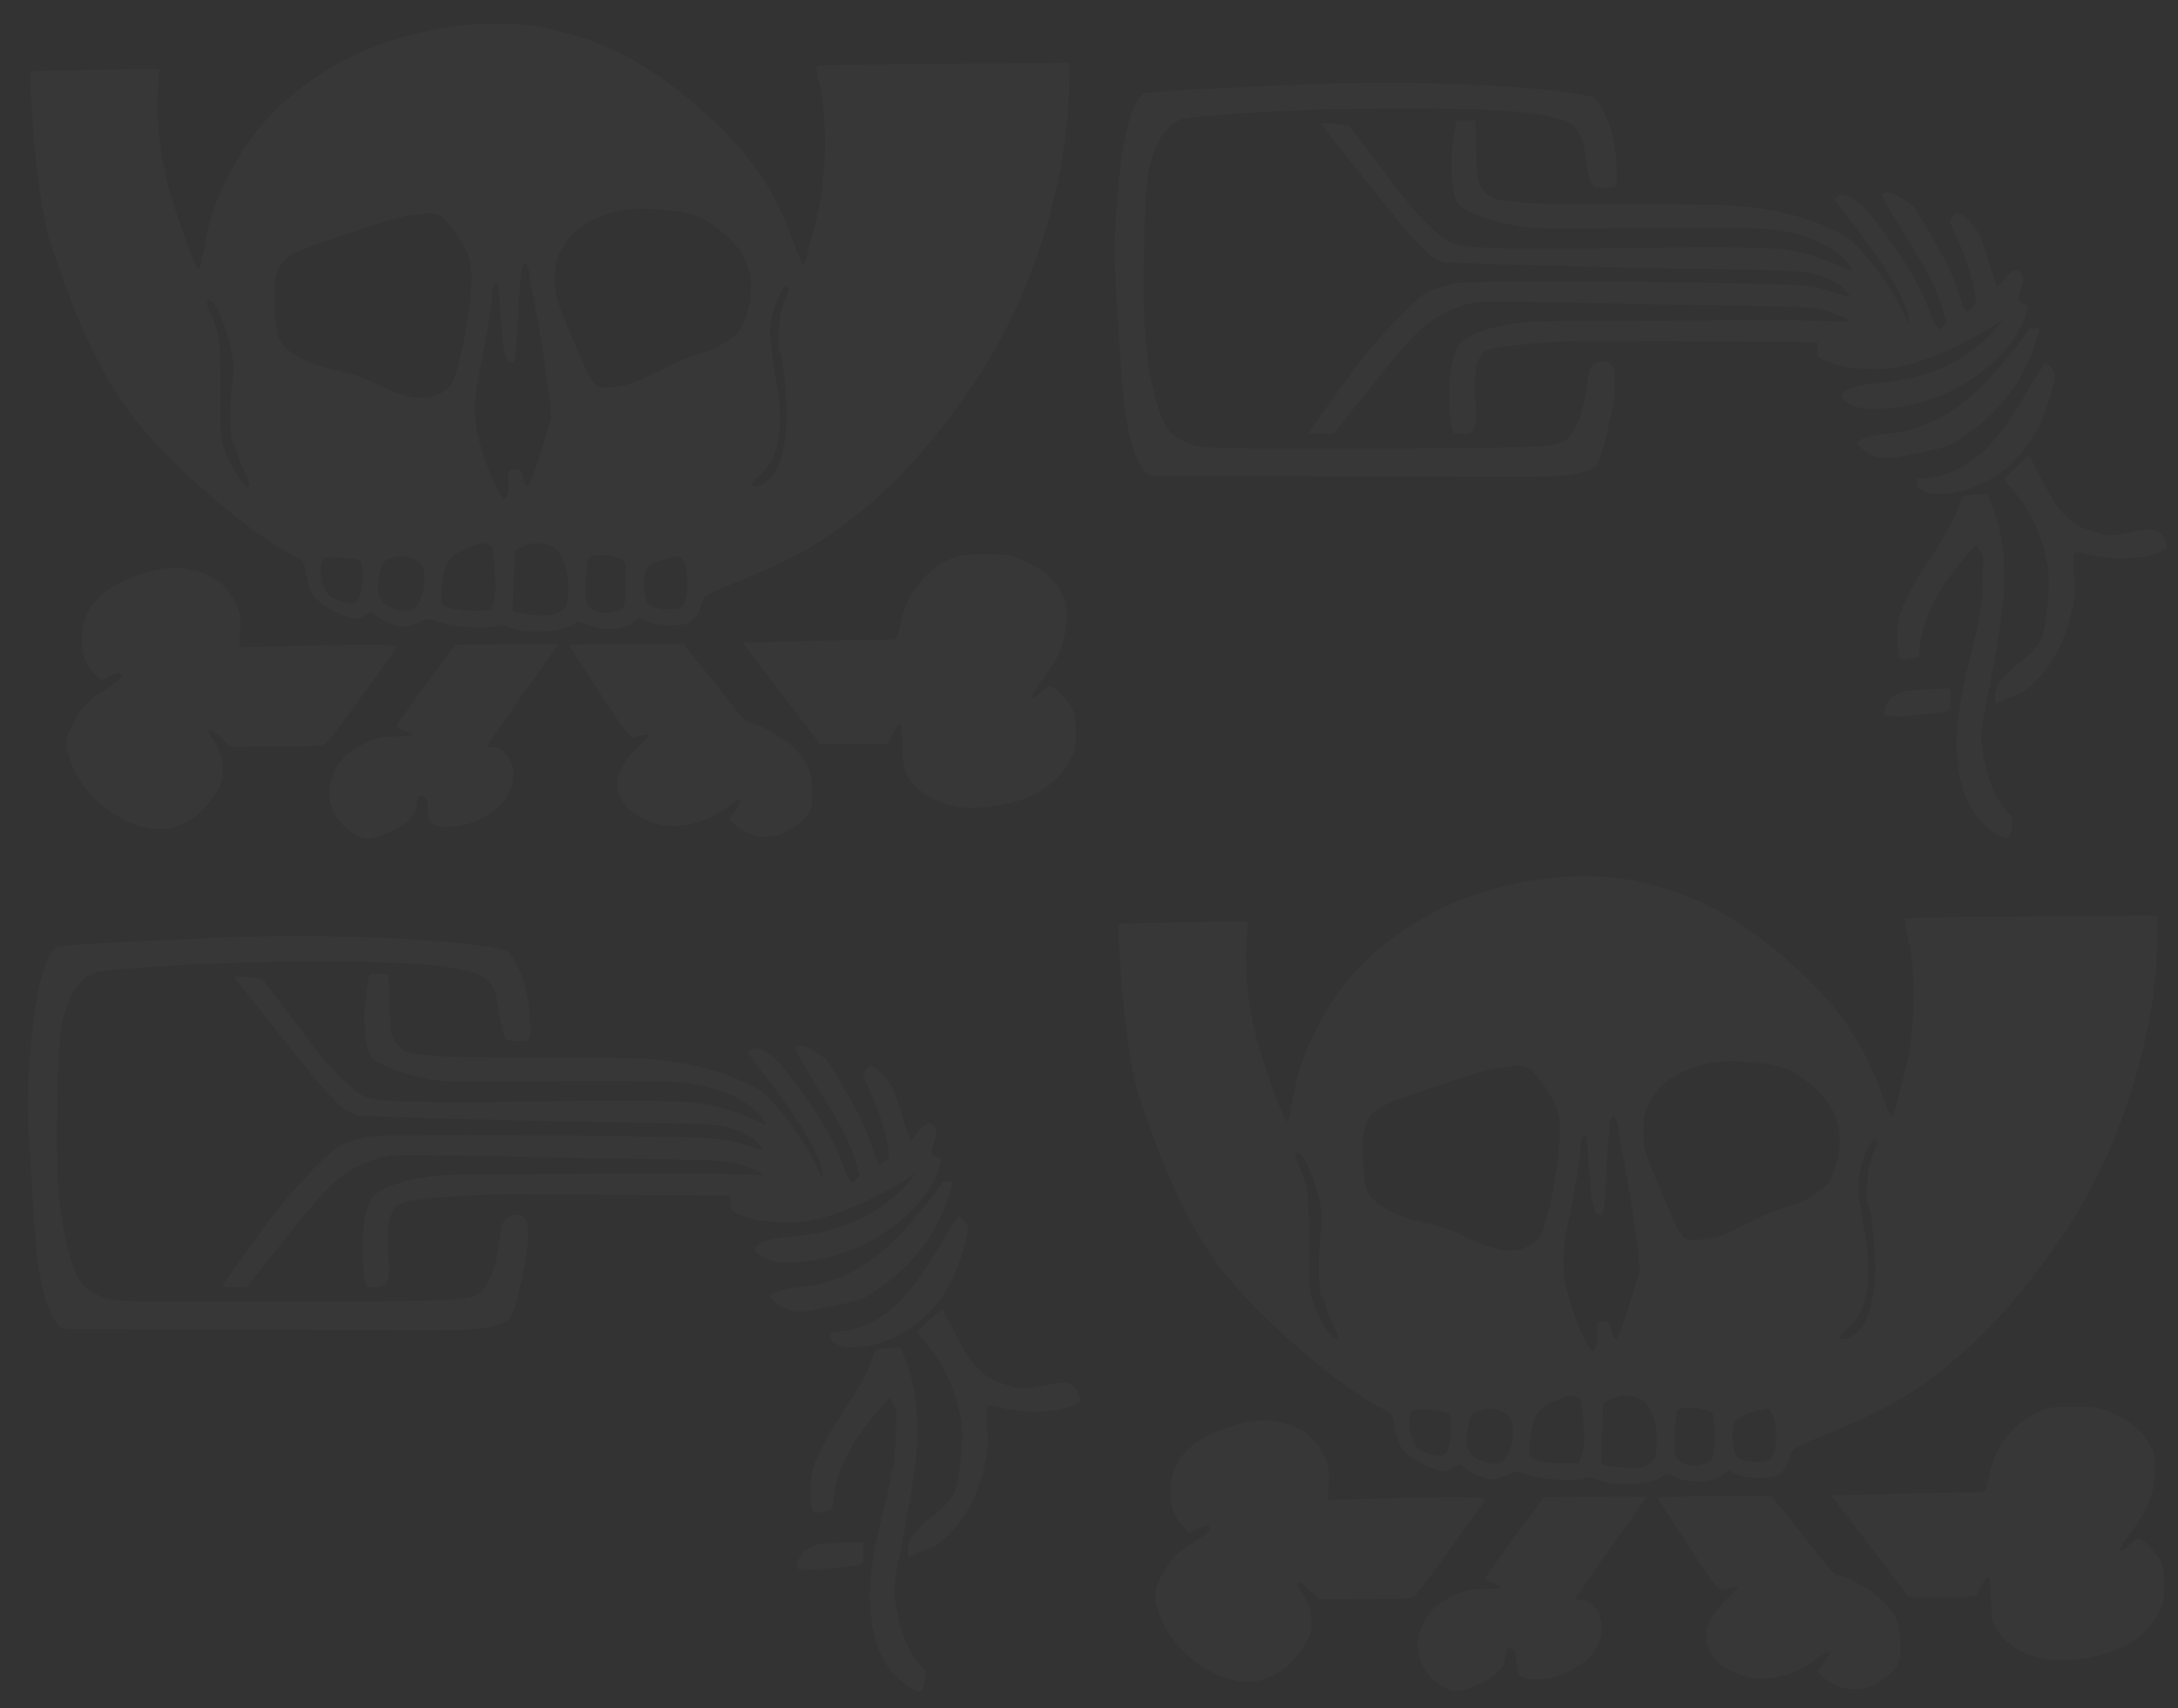 <?xml version="1.0" encoding="UTF-8" standalone="no"?>
<!-- Created with Inkscape (http://www.inkscape.org/) -->

<svg
   xmlns:dc="http://purl.org/dc/elements/1.1/"
   xmlns:cc="http://creativecommons.org/ns#"
   xmlns:rdf="http://www.w3.org/1999/02/22-rdf-syntax-ns#"
   xmlns:svg="http://www.w3.org/2000/svg"
   xmlns="http://www.w3.org/2000/svg"
   xmlns:sodipodi="http://sodipodi.sourceforge.net/DTD/sodipodi-0.dtd"
   xmlns:inkscape="http://www.inkscape.org/namespaces/inkscape"
   width="131.795mm"
   height="103.39mm"
   viewBox="0 0 466.989 366.343"
   id="svg2"
   version="1.1"
   inkscape:version="0.91 r13725"
   sodipodi:docname="logowall.svg">
  <rect x="0" y="0" width="466.989" height="366.343" fill="#333333" stroke="none"/>
  <defs
     id="defs4" />
  <sodipodi:namedview
     id="base"
     pagecolor="#272726"
     bordercolor="#666666"
     borderopacity="1.0"
     inkscape:pageopacity="0"
     inkscape:pageshadow="2"
     inkscape:zoom="1.4142136"
     inkscape:cx="94.775226"
     inkscape:cy="165.37162"
     inkscape:document-units="px"
     inkscape:current-layer="layer1"
     showgrid="false"
     fit-margin-top="0"
     fit-margin-left="0"
     fit-margin-right="0"
     fit-margin-bottom="0"
     inkscape:window-width="1916"
     inkscape:window-height="1048"
     inkscape:window-x="1920"
     inkscape:window-y="14"
     inkscape:window-maximized="0" />
  <g
     inkscape:label="Layer 1"
     inkscape:groupmode="layer"
     id="layer1"
     transform="translate(-0.336,0.136)">
    <path
       style="fill:#ffffff;fill-opacity:0.02"
       d="m 427.994,178.444 c -4.938,-3.331 -7.534,-8.717 -8.016,-16.632 -0.359,-5.899 0.23,-10.344 2.768,-20.863 2.266,-9.394 2.569,-11.274 2.713,-16.84 l 0.126,-4.839 -0.701,-1.288 c -0.386,-0.709 -0.768,-1.281 -0.851,-1.272 -0.255,0.028 -3.344,3.693 -5.221,6.194 -4.093,5.453 -6.416,10.832 -6.839,15.836 l -0.164,1.936 -1.321,0.274 c -2.661,0.552 -2.724,0.534 -3.099,-0.885 -0.501,-1.897 -0.265,-6.634 0.436,-8.717 0.95,-2.825 3.081,-6.782 6.128,-11.376 3.382,-5.1 5.587,-9.127 6.399,-11.688 0.665,-2.096 0.744,-2.145 3.897,-2.368 l 2.188,-0.155 0.782,1.992 c 1.863,4.745 2.549,8.082 2.772,13.489 0.255,6.177 -0.397,11.69 -2.971,25.14 -2.231,11.657 -2.204,11.391 -1.54,15.016 1.145,6.261 2.72,9.888 5.675,13.07 0.712,0.767 0.734,0.862 0.556,2.4 -0.102,0.881 -0.282,1.858 -0.4,2.17 -0.339,0.895 -1.39,0.706 -3.318,-0.594 z m -22.65,-25.049 -1.105,-0.098 0.136,-1.013 c 0.208,-1.554 1.207,-2.845 2.803,-3.626 1.238,-0.606 1.814,-0.702 5.382,-0.9 2.198,-0.122 4.422,-0.226 4.943,-0.231 l 0.947,-0.01 0,2.396 c 0,2.831 0.725,2.439 -5.828,3.155 -4.608,0.504 -5.057,0.524 -7.279,0.326 z m 22.809,-3.235 c -0.209,-0.833 0.059,-2.488 0.559,-3.456 0.599,-1.158 2.292,-2.89 4.393,-4.494 2.165,-1.653 4.044,-3.581 4.672,-4.794 1.351,-2.612 2.266,-11.251 1.667,-15.741 -0.815,-6.116 -3.981,-12.926 -8.108,-17.442 -0.695,-0.76 -1.263,-1.494 -1.263,-1.631 0,-0.137 1.213,-1.372 2.695,-2.744 1.9,-1.759 2.73,-2.383 2.815,-2.116 0.334,1.052 4.551,8.918 5.498,10.257 2.049,2.897 4.769,4.962 7.441,5.648 0.623,0.16 1.561,0.456 2.085,0.657 1.379,0.53 3.273,0.452 6.452,-0.266 4.756,-1.074 6.27,-0.769 7.36,1.483 0.904,1.867 0.723,2.197 -1.644,2.991 -4.151,1.393 -9.621,1.453 -15.103,0.166 -1.689,-0.396 -2.306,-0.453 -2.527,-0.233 -0.331,0.331 -0.349,2.509 -0.05,6.078 0.168,2.003 0.11,2.875 -0.348,5.262 -1.392,7.258 -4.111,12.57 -8.573,16.744 -1.76,1.646 -2.4,2.081 -3.556,2.414 -0.775,0.223 -2.061,0.733 -2.858,1.133 l -1.448,0.727 -0.162,-0.645 z m -14.31,-44.583 c -0.38,-0.114 -1.091,-0.455 -1.579,-0.757 -0.729,-0.45 -0.888,-0.7 -0.888,-1.392 l 0,-0.844 1.706,-0.167 c 4.26,-0.417 7.701,-1.824 11.089,-4.535 3.615,-2.892 6.746,-7.061 11.84,-15.765 1.64,-2.801 2.674,-4.32 2.946,-4.325 0.511,-0.011 1.671,1.318 1.881,2.154 0.338,1.347 -1.603,7.834 -3.456,11.549 -3.579,7.175 -9.587,12.058 -17.036,13.846 -2.072,0.497 -5.253,0.613 -6.503,0.237 z m -125.894,-3.536 -40.932,-0.128 -0.823,-0.587 c -1.035,-0.738 -2.615,-3.949 -3.318,-6.74 -1.213,-4.819 -1.916,-10.094 -2.306,-17.308 -0.146,-2.71 -0.503,-8.565 -0.792,-13.012 -0.574,-8.828 -0.533,-14.353 0.169,-22.613 1.059,-12.465 2.983,-19.942 5.57,-21.636 0.711,-0.466 8.17,-0.92 32.379,-1.97 22.772,-0.988 47.375,-0.176 61.205,2.02 3.119,0.495 3.692,0.934 5.19,3.97 1.514,3.069 2.381,6.557 2.607,10.482 0.246,4.27 0.145,5.281 -0.543,5.465 -0.88,0.236 -3.697,0.174 -4.195,-0.092 -0.72,-0.385 -1.236,-2.021 -1.655,-5.244 -0.89,-6.838 -2.098,-8.446 -7.267,-9.667 -5.773,-1.364 -14.553,-1.873 -32.023,-1.858 -16.979,0.015 -30.092,0.538 -43.25,1.723 -3.252,0.293 -4.181,0.468 -5.19,0.98 -2.614,1.325 -4.567,4.42 -5.764,9.134 -0.917,3.613 -1.102,5.984 -1.374,17.581 -0.391,16.672 0.244,24.746 2.624,33.381 1.438,5.218 2.633,6.99 5.737,8.504 3.452,1.684 2.1,1.624 36.352,1.613 29.687,-0.009 39.49,-0.195 43.343,-0.822 3.585,-0.584 5.64,-4.302 6.82,-12.341 0.55,-3.75 0.616,-3.977 1.347,-4.63 1.483,-1.325 3.426,-1.165 4.253,0.349 0.743,1.361 0.588,5.761 -0.364,10.307 -1.227,5.861 -2.351,9.828 -3.006,10.606 -1.277,1.518 -5.043,2.425 -10.704,2.578 -1.737,0.047 -21.578,0.027 -44.09,-0.043 z m 115.215,-4.147 c -1.646,-0.407 -2.636,-0.941 -3.826,-2.063 l -0.97,-0.915 0.591,-0.479 c 0.916,-0.741 2.893,-1.238 6.479,-1.627 1.807,-0.196 3.796,-0.522 4.422,-0.725 6.872,-2.232 11.158,-4.978 16.713,-10.712 2.718,-2.806 8.314,-9.746 8.728,-10.826 0.084,-0.219 0.539,-0.345 1.247,-0.345 1.303,0 1.301,-0.15 0.053,3.655 -2.819,8.593 -8.637,15.705 -16.948,20.719 -1.869,1.128 -2.223,1.236 -7.932,2.426 -6.424,1.339 -6.647,1.362 -8.556,0.89 z m -122.074,-5.325 c 0.243,-0.634 9.514,-13.504 11.577,-16.07 4.246,-5.284 10.45,-11.789 12.796,-13.418 1.746,-1.212 4.833,-2.209 7.849,-2.534 3.592,-0.387 33.124,-0.373 55.995,0.027 19.403,0.339 18.871,0.295 24.407,2.048 1.714,0.543 3.165,0.939 3.224,0.881 0.059,-0.059 -0.203,-0.513 -0.582,-1.01 -0.891,-1.169 -2.872,-2.469 -4.943,-3.245 -3.459,-1.296 -4.631,-1.376 -24.38,-1.668 -17.808,-0.263 -25.818,-0.452 -47.122,-1.112 l -9.98,-0.309 -1.482,-0.739 c -2.61,-1.301 -4.695,-3.596 -14.986,-16.488 -5.465,-6.846 -9.936,-12.509 -9.936,-12.584 0,-0.254 5.684,0.209 6.044,0.493 0.198,0.156 2.852,3.618 5.899,7.694 6.562,8.779 8.522,11.156 11.54,13.998 2.989,2.814 4.038,3.507 5.905,3.9 3.598,0.757 13.38,0.934 35.251,0.638 25.355,-0.344 33.854,-0.161 37.815,0.813 3.163,0.778 7.047,2.127 9.474,3.29 1.024,0.491 1.907,0.848 1.961,0.794 0.236,-0.236 -0.754,-1.645 -1.922,-2.738 -3.666,-3.429 -9.125,-5.565 -15.956,-6.243 -2.737,-0.272 -18.441,-0.397 -28.677,-0.229 -3.196,0.052 -9.563,0.093 -14.149,0.09 -7.49,-0.005 -8.654,-0.063 -11.451,-0.566 -3.704,-0.667 -7.845,-1.996 -10.282,-3.3 -1.461,-0.782 -1.861,-1.139 -2.324,-2.074 -1.329,-2.688 -1.469,-10.006 -0.302,-15.846 l 0.265,-1.326 2.003,0 c 1.102,0 2.021,0.028 2.044,0.063 0.022,0.035 0.112,2.849 0.2,6.253 0.175,6.776 0.259,7.197 1.787,8.938 1.114,1.269 1.816,1.589 4.177,1.906 5.003,0.672 8.835,0.783 27.059,0.778 11.247,-0.003 20.537,0.105 22.361,0.259 8.553,0.723 15.398,2.432 21.357,5.331 2.889,1.406 3.211,1.64 5.272,3.828 3.877,4.117 7.631,9.62 9.778,14.332 l 0.979,2.148 -0.091,-1.54 c -0.204,-3.434 -5.261,-11.804 -13.175,-21.811 -1.475,-1.864 -2.681,-3.478 -2.681,-3.586 0,-0.363 1.118,-0.983 1.773,-0.983 1.154,0 4.13,2.009 5.483,3.701 6.902,8.634 11.213,15.666 13.223,21.565 0.45,1.32 1.086,2.682 1.413,3.027 l 0.596,0.626 0.764,-0.764 0.764,-0.764 -0.654,-2.262 c -1.46,-5.052 -3.052,-8.176 -9.19,-18.031 -4.683,-7.519 -4.713,-7.603 -2.667,-7.603 0.886,0 1.425,0.232 2.938,1.261 1.019,0.693 2.033,1.404 2.254,1.579 0.646,0.513 5.707,9.094 7.462,12.653 0.887,1.799 2.021,4.591 2.519,6.206 1.321,4.28 1.325,4.285 2.763,3.022 0.92,-0.808 0.936,-0.852 0.789,-2.224 -0.343,-3.201 -2.182,-8.946 -4.364,-13.628 -0.608,-1.306 -1.106,-2.526 -1.106,-2.712 0,-0.186 0.329,-0.707 0.732,-1.157 0.704,-0.788 0.758,-0.805 1.453,-0.446 1.175,0.607 3.189,2.809 4.048,4.425 0.44,0.828 1.451,3.695 2.247,6.37 0.796,2.675 1.538,4.864 1.649,4.864 0.111,0 0.578,-0.472 1.037,-1.049 2.12,-2.662 2.889,-3.033 3.95,-1.904 0.686,0.73 0.698,1.685 0.044,3.584 -0.675,1.963 -0.649,2.506 0.138,2.865 0.354,0.161 0.809,0.293 1.011,0.293 0.496,0 0.462,0.657 -0.125,2.362 -1.735,5.044 -5.477,9.494 -11.383,13.537 -5.61,3.841 -12.889,6.242 -19.792,6.528 -3.424,0.142 -5.416,-0.255 -7.117,-1.42 -1.307,-0.895 -1.354,-1.68 -0.149,-2.492 1.316,-0.887 3.056,-1.301 6.689,-1.593 11.28,-0.906 19.817,-5.005 26.013,-12.491 0.973,-1.175 0.994,-1.233 0.293,-0.773 -7.695,5.049 -16.079,8.735 -22.431,9.862 -1.906,0.338 -3.321,0.409 -6.19,0.31 -3.942,-0.136 -6.295,-0.61 -9.018,-1.814 -1.506,-0.666 -1.698,-1.011 -1.588,-2.852 l 0.064,-1.069 -20.719,-0.127 c -11.395,-0.07 -23.386,-0.127 -26.646,-0.127 -7.539,0.001 -14.871,0.486 -21.108,1.396 -2.944,0.43 -3.459,0.813 -4.444,3.306 -0.663,1.679 -0.793,4.933 -0.385,9.62 0.254,2.919 -0.055,4.637 -0.949,5.263 -0.325,0.228 -1.132,0.368 -2.118,0.368 -1.892,0 -1.892,0.001 -2.312,-3.424 -0.615,-5.017 -0.236,-10.47 0.984,-14.134 0.489,-1.47 0.698,-1.754 1.95,-2.65 2.638,-1.889 7.046,-3.152 13.208,-3.782 1.51,-0.155 7.815,-0.266 14.655,-0.259 6.602,0.007 18.428,-0.062 26.28,-0.153 9.141,-0.106 16.812,-0.063 21.328,0.119 3.879,0.156 7.101,0.235 7.161,0.175 0.251,-0.251 -2.703,-1.671 -4.469,-2.147 -3.479,-0.938 -5.073,-1.038 -20.357,-1.273 -8.338,-0.128 -21.868,-0.366 -30.067,-0.529 -22.649,-0.45 -24.715,-0.443 -26.656,0.09 -3.429,0.942 -6.429,2.385 -8.97,4.316 -2.567,1.951 -5.527,5.275 -12.569,14.115 l -7.598,9.538 -2.64,0 c -2.228,0 -2.618,-0.058 -2.496,-0.374 z"
       id="path2161-3-2"
       inkscape:connector-curvature="0" />
    <path
       d="m 77.181,179.168 c -4.308,-2.093 -6.765,-6.292 -6.12,-10.459 0.712,-4.602 3.147,-7.543 8.01,-9.676 2.319,-1.017 3.459,-1.244 6.26,-1.244 1.884,-1.8e-4 3.425,-0.156 3.425,-0.346 0,-0.19 -0.744,-0.591 -1.654,-0.892 -0.91,-0.301 -1.641,-0.777 -1.626,-1.059 0.015,-0.282 2.838,-4.304 6.273,-8.939 l 6.245,-8.426 10.973,-0.116 c 6.035,-0.064 10.973,-0.029 10.973,0.077 0,0.106 -1.541,2.332 -3.425,4.947 -6.36,8.827 -11.457,16.187 -11.61,16.767 -0.094,0.356 0.115,0.483 0.548,0.331 1.371,-0.481 3.5,1.011 4.351,3.048 1.479,3.542 0.061,7.882 -3.406,10.429 -3.071,2.255 -5.807,3.305 -9.195,3.527 -4.035,0.265 -5.138,-0.538 -5.138,-3.739 0,-1.318 -0.258,-2.303 -0.688,-2.63 -0.994,-0.754 -1.674,-0.174 -1.674,1.426 0,2.343 -2.007,4.419 -5.936,6.141 -3.308,1.45 -4.9,1.652 -6.585,0.833 z m 83.629,-0.59 c -1.039,-0.439 -2.401,-1.305 -3.025,-1.925 l -1.135,-1.127 1.253,-1.654 c 1.186,-1.565 1.593,-2.688 0.974,-2.688 -0.154,0 -1.157,0.687 -2.23,1.527 -4.468,3.497 -10.639,5.109 -15.054,3.932 -3.831,-1.022 -6.702,-2.884 -7.882,-5.115 -2.02,-3.816 -0.954,-7.287 3.58,-11.657 2.64,-2.545 2.684,-2.624 1.313,-2.398 -0.78,0.129 -1.843,0.345 -2.362,0.481 -0.813,0.213 -1.834,-1.114 -7.323,-9.519 -3.508,-5.371 -6.449,-9.937 -6.536,-10.146 -0.088,-0.212 5.265,-0.38 12.126,-0.38 l 12.283,0 4.434,5.51 c 2.438,3.03 5.444,6.822 6.679,8.426 1.235,1.604 2.501,2.917 2.812,2.917 1.463,0 6.759,2.791 9.037,4.762 3.473,3.004 4.707,5.659 4.718,10.146 0.009,3.775 -0.439,4.897 -2.66,6.664 -3.812,3.032 -7.397,3.763 -11,2.242 z M 29.093,176.619 c -6.557,-2.466 -12.09,-8.166 -13.875,-14.293 -0.89,-3.055 -0.804,-4.092 0.577,-6.948 1.708,-3.532 3.516,-5.451 7.31,-7.758 3.076,-1.87 3.882,-2.838 2.848,-3.422 -0.24,-0.136 -1.229,0.181 -2.198,0.704 l -1.762,0.951 -1.531,-1.668 c -1.844,-2.009 -2.577,-4.065 -2.577,-7.228 0,-6.659 4.247,-11.307 12.744,-13.951 4.906,-1.526 7.343,-1.731 10.843,-0.911 4.694,1.1 7.333,3.099 9.361,7.09 1.008,1.984 1.143,2.781 1,5.901 l -0.165,3.607 6.142,-0.171 c 20.398,-0.567 27.697,-0.552 27.55,0.056 -0.164,0.679 -13.324,18.787 -14.793,20.355 -0.932,0.995 -1.081,1.009 -10.857,1.046 l -9.912,0.037 -2.077,-2.01 c -2.457,-2.378 -3.628,-2.096 -1.759,0.423 1.502,2.025 2.157,4.129 2.16,6.947 0.002,1.741 -0.341,2.709 -1.683,4.753 -2.175,3.312 -3.672,4.741 -6.583,6.28 -3.082,1.629 -6.795,1.702 -10.762,0.21 z m 176.469,-3.741 c -4.532,-0.717 -8.708,-3.315 -10.643,-6.623 -0.863,-1.476 -1.044,-2.523 -1.087,-6.307 -0.029,-2.496 -0.241,-4.617 -0.473,-4.714 -0.402,-0.169 -1.758,1.934 -2.273,3.526 -0.219,0.678 -1.001,0.756 -7.557,0.756 l -7.312,0 -8.321,-10.911 -8.321,-10.911 11.484,-0.265 c 6.316,-0.146 13.765,-0.291 16.554,-0.324 4.858,-0.057 5.079,-0.1 5.275,-1.032 1.075,-5.103 1.521,-6.492 2.795,-8.698 1.898,-3.287 5.091,-6.18 8.356,-7.571 2.265,-0.965 3.239,-1.108 7.561,-1.115 4.591,-0.007 5.195,0.093 8.09,1.348 4.03,1.746 6.685,3.965 8.254,6.897 1.141,2.132 1.233,2.68 1.028,6.119 -0.277,4.649 -1.449,7.593 -4.903,12.312 -1.401,1.914 -2.547,3.645 -2.547,3.847 0,0.698 0.775,0.359 2.126,-0.93 0.747,-0.713 1.612,-1.296 1.923,-1.296 0.826,0 3.967,3.317 4.737,5.003 0.39,0.853 0.663,2.942 0.663,5.069 0,3.162 -0.18,3.947 -1.43,6.235 -1.637,2.997 -4.549,5.644 -7.859,7.147 -4.708,2.138 -11.514,3.167 -16.123,2.438 z m -95.724,-38.398 c -1.355,-0.632 -2.085,-0.738 -2.966,-0.432 -2.586,0.899 -10.93,0.17 -13.581,-1.187 -0.697,-0.357 -1.456,-0.227 -3.389,0.583 -1.751,0.733 -2.887,0.956 -3.826,0.75 -1.829,-0.402 -3.967,-1.4 -5.193,-2.424 -1.02,-0.852 -1.026,-0.852 -2.432,0.099 -1.28,0.865 -1.577,0.903 -3.23,0.414 -2.692,-0.796 -5.618,-2.456 -7.158,-4.061 -1.056,-1.1 -1.492,-2.159 -1.945,-4.728 -0.523,-2.967 -0.725,-3.378 -1.946,-3.955 C 54.469,114.949 35.838,98.801 28.148,88.314 22.443,80.534 17.536,70.532 13.156,57.752 c -0.815,-2.377 -1.694,-4.905 -1.955,-5.618 -1.418,-3.881 -3.308,-16.591 -3.919,-26.359 -0.357,-5.704 -0.55,-10.463 -0.429,-10.577 0.121,-0.113 6.39,-0.281 13.931,-0.373 l 13.711,-0.168 -0.321,4.911 c -0.353,5.415 0.215,11.448 1.726,18.306 1,4.542 5.738,18.204 6.753,19.474 0.501,0.627 0.721,-0.019 1.416,-4.162 1.04,-6.197 2.549,-10.567 5.731,-16.597 5.22,-9.893 12.485,-17.161 23.127,-23.138 13.164,-7.393 31.592,-10.385 45.358,-7.364 12.627,2.771 22.528,8.235 34.047,18.789 8.996,8.242 14.336,16.137 18.008,26.623 0.994,2.839 2.012,5.103 2.262,5.03 0.25,-0.073 0.7,-1.286 0.999,-2.695 0.3,-1.409 0.89,-3.712 1.312,-5.118 2.478,-8.255 3.076,-22.19 1.288,-30.014 -0.563,-2.465 -0.911,-4.586 -0.772,-4.713 0.139,-0.127 12.373,-0.324 27.188,-0.439 l 26.937,-0.209 0,4.057 c -0.003,20.091 -7.486,44.805 -18.87,62.315 -8.906,13.699 -18.198,24.161 -28.328,31.895 -7.462,5.697 -12.097,8.181 -25.654,13.746 -5.061,2.078 -5.551,2.382 -5.851,3.63 -0.601,2.501 -1.727,4.125 -3.185,4.589 -2.303,0.734 -6.303,0.543 -8.321,-0.399 l -1.818,-0.848 -1.285,1.01 c -2.167,1.703 -7.191,1.869 -10.492,0.347 -1.386,-0.639 -1.582,-0.64 -2.362,-0.006 -2.198,1.788 -10.399,2.274 -13.552,0.804 z m 10.884,-3.647 c 1.151,-0.905 1.329,-1.392 1.495,-4.07 0.257,-4.161 -1.247,-8.431 -3.391,-9.627 -1.85,-1.032 -4.289,-1.06 -6.445,-0.074 l -1.654,0.756 -0.236,6.573 -0.236,6.573 1.654,0.404 c 0.91,0.222 2.971,0.424 4.58,0.449 2.443,0.037 3.143,-0.125 4.234,-0.984 z m 11.851,0.139 c 1.054,-0.336 1.511,-0.809 1.724,-1.782 0.407,-1.861 0.348,-8.242 -0.081,-8.86 -0.936,-1.346 -6.577,-1.978 -7.599,-0.851 -0.295,0.325 -0.579,2.59 -0.646,5.143 -0.102,3.927 0.003,4.686 0.754,5.445 1.267,1.281 3.559,1.635 5.848,0.906 z m -43.486,-0.624 c 2.167,-1.388 3.09,-7.929 1.366,-9.676 -1.379,-1.397 -4.147,-1.933 -6.11,-1.182 -2.004,0.766 -2.146,0.978 -2.689,4.03 -0.667,3.75 0.037,5.604 2.523,6.636 2.406,0.999 3.578,1.045 4.91,0.192 z m 17.097,-1.461 c 0.513,-1.484 0.564,-2.981 0.236,-6.906 -0.412,-4.926 -0.441,-5.019 -1.706,-5.423 -1.018,-0.325 -1.797,-0.192 -3.735,0.638 -3.946,1.69 -4.927,2.787 -5.593,6.253 -0.318,1.657 -0.506,3.782 -0.416,4.722 0.155,1.624 0.271,1.737 2.289,2.235 1.169,0.289 3.508,0.491 5.197,0.45 l 3.071,-0.074 z m 40.105,1.317 c 2.071,-1.202 1.909,-9.806 -0.207,-11.002 -0.227,-0.128 -1.788,0.188 -3.468,0.703 -3.55,1.088 -4.254,1.972 -4.193,5.258 0.056,3.031 0.515,4.231 1.856,4.852 1.302,0.603 5.094,0.722 6.012,0.189 z m -68.829,-2.556 c 0.769,-2.114 0.832,-6.826 0.099,-7.496 -0.311,-0.284 -2.15,-0.61 -4.086,-0.724 -3.261,-0.191 -3.562,-0.137 -4.077,0.744 -0.563,0.963 -0.366,3.316 0.492,5.859 0.452,1.342 1.655,2.253 3.733,2.831 2.547,0.708 3.216,0.496 3.839,-1.214 z m 31.815,-22.254 c 0.135,-0.772 0.198,-2.182 0.14,-3.133 -0.101,-1.65 -0.042,-1.728 1.297,-1.728 1.276,0 1.439,0.168 1.805,1.862 0.759,3.508 1.504,2.111 4.91,-9.208 l 1.17,-3.889 -0.775,-6.482 c -0.426,-3.565 -1.384,-9.788 -2.129,-13.828 -0.745,-4.04 -1.529,-8.498 -1.742,-9.907 -0.421,-2.777 -1.278,-3.599 -1.742,-1.671 -0.16,0.664 -0.505,5.187 -0.769,10.051 -0.518,9.574 -0.662,10.458 -1.649,10.112 -1.194,-0.419 -1.725,-2.908 -2.083,-9.769 -0.195,-3.74 -0.511,-6.943 -0.702,-7.117 -0.658,-0.602 -1.226,0.963 -1.233,3.398 -0.004,1.344 -0.745,6.011 -1.648,10.371 -2.107,10.179 -2.402,13.222 -1.672,17.238 1.056,5.811 4.83,15.104 6.132,15.104 0.244,0 0.555,-0.632 0.69,-1.404 z M 53.793,103.517 c 0,-0.35 -0.526,-1.587 -1.169,-2.748 -0.643,-1.161 -1.308,-2.904 -1.478,-3.875 -0.17,-0.97 -0.469,-1.764 -0.665,-1.764 -0.741,0 -0.999,-7.334 -0.438,-12.453 0.543,-4.956 0.515,-5.48 -0.496,-9.468 -1.02,-4.025 -2.895,-8.192 -3.981,-8.85 -1.138,-0.689 -1.176,0.51 -0.089,2.759 1.81,3.742 2.188,6.769 2.155,17.235 -0.029,9.274 0.025,9.89 1.115,12.636 1.966,4.952 5.046,8.937 5.046,6.527 z m 110.635,-0.137 c 3.821,-2.749 5.259,-9.974 4.221,-21.205 -0.318,-3.441 -0.806,-6.507 -1.083,-6.813 -0.894,-0.985 -0.191,-8.318 1.061,-11.082 0.839,-1.851 0.971,-2.554 0.553,-2.937 -0.766,-0.7 -2.832,3.515 -3.454,7.044 -0.517,2.938 -0.386,4.574 1.07,13.346 1.684,10.147 0.622,16.306 -3.434,19.919 -1.247,1.111 -2.136,2.139 -1.976,2.285 0.556,0.508 1.903,0.261 3.042,-0.559 z M 94.393,84.435 c 0.891,-0.416 2.034,-1.272 2.54,-1.904 1.936,-2.416 4.916,-18.803 4.467,-24.563 -0.238,-3.054 -1.534,-5.833 -4.453,-9.548 -2.295,-2.922 -2.764,-3.092 -7.125,-2.585 -3.832,0.445 -4.461,0.622 -15.949,4.476 -12.181,4.087 -13.179,4.706 -14.419,8.953 -0.708,2.423 -0.191,11.79 0.741,13.439 1.676,2.964 6.178,5.295 13.092,6.778 2.451,0.526 5.438,1.552 7.323,2.517 6.374,3.261 10.462,3.984 13.781,2.436 z m 41.848,-2.503 c 1.039,-0.395 3.91,-1.745 6.379,-3.002 2.469,-1.256 5.977,-2.695 7.796,-3.196 3.694,-1.018 7.36,-3.261 8.751,-5.354 0.506,-0.761 1.27,-2.821 1.697,-4.577 1.527,-6.279 -0.129,-11.434 -5.027,-15.647 -4.298,-3.697 -6.678,-4.7 -12.391,-5.224 -6.957,-0.638 -10.992,-0.19 -15.056,1.669 -4.029,1.843 -5.883,3.491 -7.72,6.861 -1.219,2.237 -1.395,3.026 -1.391,6.234 0.005,3.463 0.175,4.078 2.973,10.749 5.538,13.203 5.23,12.788 9.263,12.445 1.559,-0.133 3.685,-0.564 4.725,-0.959 z"
       style="fill:#ffffff;fill-opacity:0.02"
       id="path1456-6-7"
       inkscape:connector-curvature="0"
       sodipodi:nodetypes="sssssscscssscssssssssssscssssssscscscssssssssssssscsssssscsssscsscssssssssscccsssssssssssssssssscsssssssssssssssscssssssssscssscsccsssssscsssccsssscccsssssssscssssssssssssssscssssssssssssssssssscssssssscssssssssssssssssssssssssssssssssssssssssssssssssss" />
    <path
       d="m 310.566,362.016 c -4.308,-2.093 -6.765,-6.292 -6.12,-10.459 0.712,-4.602 3.147,-7.543 8.01,-9.676 2.319,-1.017 3.459,-1.244 6.26,-1.244 1.884,-1.8e-4 3.425,-0.156 3.425,-0.346 0,-0.19 -0.744,-0.591 -1.654,-0.892 -0.91,-0.301 -1.641,-0.777 -1.626,-1.059 0.015,-0.282 2.838,-4.304 6.273,-8.939 l 6.245,-8.426 10.973,-0.116 c 6.035,-0.064 10.973,-0.029 10.973,0.077 0,0.106 -1.541,2.332 -3.425,4.947 -6.36,8.827 -11.457,16.187 -11.61,16.767 -0.094,0.356 0.115,0.483 0.548,0.331 1.371,-0.481 3.5,1.011 4.351,3.048 1.479,3.542 0.061,7.882 -3.406,10.429 -3.071,2.255 -5.807,3.305 -9.195,3.527 -4.035,0.265 -5.138,-0.538 -5.138,-3.739 0,-1.318 -0.258,-2.303 -0.688,-2.63 -0.994,-0.754 -1.674,-0.174 -1.674,1.426 0,2.343 -2.007,4.419 -5.936,6.141 -3.308,1.45 -4.9,1.652 -6.585,0.833 z m 83.629,-0.59 c -1.039,-0.439 -2.401,-1.305 -3.025,-1.925 l -1.135,-1.127 1.253,-1.654 c 1.186,-1.565 1.593,-2.688 0.974,-2.688 -0.154,0 -1.157,0.687 -2.23,1.527 -4.468,3.497 -10.639,5.109 -15.054,3.932 -3.831,-1.022 -6.702,-2.884 -7.882,-5.115 -2.02,-3.816 -0.954,-7.287 3.58,-11.657 2.64,-2.545 2.684,-2.624 1.313,-2.398 -0.78,0.129 -1.843,0.345 -2.362,0.481 -0.813,0.213 -1.834,-1.114 -7.323,-9.519 -3.508,-5.371 -6.449,-9.937 -6.536,-10.146 -0.088,-0.212 5.265,-0.38 12.126,-0.38 l 12.283,0 4.434,5.51 c 2.438,3.03 5.444,6.822 6.679,8.426 1.235,1.604 2.501,2.917 2.812,2.917 1.463,0 6.759,2.791 9.037,4.762 3.473,3.004 4.707,5.659 4.718,10.146 0.009,3.775 -0.439,4.897 -2.66,6.664 -3.812,3.032 -7.397,3.763 -11,2.242 z m -131.717,-1.959 c -6.557,-2.466 -12.09,-8.166 -13.875,-14.293 -0.89,-3.055 -0.804,-4.092 0.577,-6.948 1.708,-3.532 3.516,-5.451 7.31,-7.758 3.076,-1.87 3.882,-2.838 2.848,-3.422 -0.24,-0.136 -1.229,0.181 -2.198,0.704 l -1.762,0.951 -1.531,-1.668 c -1.844,-2.009 -2.577,-4.065 -2.577,-7.228 0,-6.659 4.247,-11.307 12.744,-13.951 4.906,-1.526 7.343,-1.731 10.843,-0.911 4.694,1.1 7.333,3.099 9.361,7.09 1.008,1.984 1.143,2.781 1,5.901 l -0.165,3.607 6.142,-0.171 c 20.398,-0.567 27.697,-0.552 27.55,0.056 -0.164,0.679 -13.324,18.787 -14.793,20.355 -0.932,0.995 -1.081,1.009 -10.857,1.046 l -9.912,0.037 -2.077,-2.01 c -2.457,-2.378 -3.628,-2.096 -1.759,0.423 1.502,2.025 2.157,4.129 2.16,6.947 0.002,1.741 -0.341,2.709 -1.683,4.753 -2.175,3.312 -3.672,4.741 -6.583,6.28 -3.082,1.629 -6.795,1.702 -10.762,0.21 z m 176.469,-3.741 c -4.532,-0.717 -8.708,-3.315 -10.643,-6.623 -0.863,-1.476 -1.044,-2.523 -1.087,-6.307 -0.029,-2.496 -0.241,-4.617 -0.473,-4.714 -0.402,-0.169 -1.758,1.934 -2.273,3.526 -0.219,0.678 -1.001,0.756 -7.557,0.756 l -7.312,0 -8.321,-10.911 -8.321,-10.911 11.484,-0.265 c 6.316,-0.146 13.765,-0.291 16.554,-0.324 4.858,-0.057 5.079,-0.1 5.275,-1.032 1.075,-5.103 1.521,-6.492 2.795,-8.698 1.898,-3.287 5.091,-6.18 8.356,-7.571 2.265,-0.965 3.239,-1.108 7.561,-1.115 4.591,-0.007 5.195,0.093 8.09,1.348 4.03,1.746 6.685,3.965 8.254,6.897 1.141,2.132 1.233,2.68 1.028,6.119 -0.277,4.649 -1.449,7.593 -4.903,12.312 -1.401,1.914 -2.547,3.645 -2.547,3.847 0,0.698 0.775,0.359 2.126,-0.93 0.747,-0.713 1.612,-1.296 1.923,-1.296 0.826,0 3.967,3.317 4.737,5.003 0.39,0.853 0.663,2.942 0.663,5.069 0,3.162 -0.18,3.947 -1.43,6.235 -1.637,2.997 -4.549,5.644 -7.859,7.147 -4.708,2.138 -11.514,3.167 -16.123,2.438 z m -95.724,-38.398 c -1.355,-0.632 -2.085,-0.738 -2.966,-0.432 -2.586,0.899 -10.93,0.17 -13.581,-1.187 -0.697,-0.357 -1.456,-0.227 -3.389,0.583 -1.751,0.733 -2.887,0.956 -3.826,0.75 -1.829,-0.402 -3.967,-1.4 -5.193,-2.424 -1.02,-0.852 -1.026,-0.852 -2.432,0.099 -1.28,0.865 -1.577,0.903 -3.23,0.414 -2.692,-0.796 -5.618,-2.456 -7.158,-4.061 -1.056,-1.1 -1.492,-2.159 -1.945,-4.728 -0.523,-2.967 -0.725,-3.378 -1.946,-3.955 -9.704,-4.589 -28.335,-20.737 -36.025,-31.225 -5.705,-7.78 -10.612,-17.782 -14.991,-30.562 -0.815,-2.377 -1.694,-4.905 -1.955,-5.618 -1.418,-3.881 -3.308,-16.591 -3.919,-26.359 -0.357,-5.704 -0.55,-10.463 -0.429,-10.577 0.121,-0.113 6.39,-0.281 13.931,-0.373 l 13.711,-0.168 -0.321,4.911 c -0.353,5.415 0.215,11.448 1.726,18.306 1,4.542 5.738,18.204 6.753,19.474 0.501,0.627 0.721,-0.019 1.416,-4.162 1.04,-6.197 2.549,-10.567 5.731,-16.597 5.22,-9.893 12.485,-17.161 23.127,-23.138 13.164,-7.393 31.592,-10.385 45.358,-7.364 12.627,2.771 22.528,8.235 34.047,18.789 8.996,8.242 14.336,16.137 18.008,26.623 0.994,2.839 2.012,5.103 2.262,5.03 0.25,-0.073 0.7,-1.286 0.999,-2.695 0.3,-1.409 0.89,-3.712 1.312,-5.118 2.478,-8.255 3.076,-22.19 1.288,-30.014 -0.563,-2.465 -0.911,-4.586 -0.772,-4.713 0.139,-0.127 12.373,-0.324 27.188,-0.439 l 26.937,-0.209 0,4.057 c -0.003,20.091 -7.486,44.805 -18.87,62.315 -8.906,13.699 -18.198,24.161 -28.328,31.895 -7.462,5.697 -12.097,8.181 -25.654,13.746 -5.061,2.078 -5.551,2.382 -5.851,3.63 -0.601,2.501 -1.727,4.125 -3.185,4.589 -2.303,0.734 -6.303,0.543 -8.321,-0.399 l -1.818,-0.848 -1.285,1.01 c -2.167,1.703 -7.191,1.869 -10.492,0.347 -1.386,-0.639 -1.582,-0.64 -2.362,-0.006 -2.198,1.788 -10.399,2.274 -13.552,0.804 z m 10.884,-3.647 c 1.151,-0.905 1.329,-1.392 1.495,-4.07 0.257,-4.161 -1.247,-8.431 -3.391,-9.627 -1.85,-1.032 -4.289,-1.06 -6.445,-0.074 l -1.654,0.756 -0.236,6.573 -0.236,6.573 1.654,0.404 c 0.91,0.222 2.971,0.424 4.58,0.449 2.443,0.037 3.143,-0.125 4.234,-0.984 z m 11.851,0.139 c 1.054,-0.336 1.511,-0.809 1.724,-1.782 0.407,-1.861 0.348,-8.242 -0.081,-8.86 -0.936,-1.346 -6.577,-1.978 -7.599,-0.851 -0.295,0.325 -0.579,2.59 -0.646,5.143 -0.102,3.927 0.003,4.686 0.754,5.445 1.267,1.281 3.559,1.635 5.848,0.906 z m -43.486,-0.624 c 2.167,-1.388 3.09,-7.929 1.366,-9.676 -1.379,-1.397 -4.147,-1.933 -6.11,-1.182 -2.004,0.766 -2.146,0.978 -2.689,4.03 -0.667,3.75 0.037,5.604 2.523,6.636 2.406,0.999 3.578,1.045 4.91,0.192 z m 17.097,-1.461 c 0.513,-1.484 0.564,-2.981 0.236,-6.906 -0.412,-4.926 -0.441,-5.019 -1.706,-5.423 -1.018,-0.325 -1.797,-0.192 -3.735,0.638 -3.946,1.69 -4.927,2.787 -5.593,6.253 -0.318,1.657 -0.506,3.782 -0.416,4.722 0.155,1.624 0.271,1.737 2.289,2.235 1.169,0.289 3.508,0.491 5.197,0.45 l 3.071,-0.074 z m 40.105,1.317 c 2.071,-1.202 1.909,-9.806 -0.207,-11.002 -0.227,-0.128 -1.788,0.188 -3.468,0.703 -3.55,1.088 -4.254,1.972 -4.193,5.258 0.056,3.031 0.515,4.231 1.856,4.852 1.302,0.603 5.094,0.722 6.012,0.189 z m -68.829,-2.556 c 0.769,-2.114 0.832,-6.826 0.099,-7.496 -0.311,-0.284 -2.15,-0.61 -4.086,-0.724 -3.261,-0.191 -3.562,-0.137 -4.077,0.744 -0.563,0.963 -0.366,3.316 0.492,5.859 0.452,1.342 1.655,2.253 3.733,2.831 2.547,0.708 3.216,0.496 3.839,-1.214 z m 31.815,-22.254 c 0.135,-0.772 0.198,-2.182 0.14,-3.133 -0.101,-1.65 -0.042,-1.728 1.297,-1.728 1.276,0 1.439,0.168 1.805,1.862 0.759,3.508 1.504,2.111 4.91,-9.208 l 1.17,-3.889 -0.775,-6.482 c -0.426,-3.565 -1.384,-9.788 -2.129,-13.828 -0.745,-4.04 -1.529,-8.498 -1.742,-9.907 -0.421,-2.777 -1.278,-3.599 -1.742,-1.671 -0.16,0.664 -0.505,5.187 -0.769,10.051 -0.518,9.574 -0.662,10.458 -1.649,10.112 -1.194,-0.419 -1.725,-2.908 -2.083,-9.769 -0.195,-3.74 -0.511,-6.943 -0.702,-7.117 -0.658,-0.602 -1.226,0.963 -1.233,3.398 -0.004,1.344 -0.745,6.011 -1.648,10.371 -2.107,10.179 -2.402,13.222 -1.672,17.238 1.056,5.811 4.83,15.104 6.132,15.104 0.244,0 0.555,-0.632 0.69,-1.404 z m -55.483,-1.876 c 0,-0.35 -0.526,-1.587 -1.169,-2.748 -0.643,-1.161 -1.308,-2.904 -1.478,-3.875 -0.17,-0.97 -0.469,-1.764 -0.665,-1.764 -0.741,0 -0.999,-7.334 -0.438,-12.453 0.543,-4.956 0.515,-5.48 -0.496,-9.468 -1.02,-4.025 -2.895,-8.192 -3.981,-8.85 -1.138,-0.689 -1.176,0.51 -0.089,2.759 1.81,3.742 2.188,6.769 2.155,17.235 -0.029,9.274 0.025,9.89 1.115,12.636 1.966,4.952 5.046,8.937 5.046,6.527 z m 110.635,-0.137 c 3.821,-2.749 5.259,-9.974 4.221,-21.205 -0.318,-3.441 -0.806,-6.507 -1.083,-6.813 -0.894,-0.985 -0.191,-8.318 1.061,-11.082 0.839,-1.851 0.971,-2.554 0.553,-2.937 -0.766,-0.7 -2.832,3.515 -3.454,7.044 -0.517,2.938 -0.386,4.574 1.07,13.346 1.684,10.147 0.622,16.306 -3.434,19.919 -1.247,1.111 -2.136,2.139 -1.976,2.285 0.556,0.508 1.903,0.261 3.042,-0.559 z m -70.035,-18.946 c 0.891,-0.416 2.034,-1.272 2.54,-1.904 1.936,-2.416 4.916,-18.803 4.467,-24.563 -0.238,-3.054 -1.534,-5.833 -4.453,-9.548 -2.295,-2.922 -2.764,-3.092 -7.125,-2.585 -3.832,0.445 -4.461,0.622 -15.949,4.476 -12.181,4.087 -13.179,4.706 -14.419,8.953 -0.708,2.423 -0.191,11.79 0.741,13.439 1.676,2.964 6.178,5.295 13.092,6.778 2.451,0.526 5.438,1.552 7.323,2.517 6.374,3.261 10.462,3.984 13.781,2.436 z m 41.848,-2.503 c 1.039,-0.395 3.91,-1.745 6.379,-3.002 2.469,-1.256 5.977,-2.695 7.796,-3.196 3.694,-1.018 7.36,-3.261 8.751,-5.354 0.506,-0.761 1.27,-2.821 1.697,-4.577 1.527,-6.279 -0.129,-11.434 -5.027,-15.647 -4.298,-3.697 -6.678,-4.7 -12.391,-5.224 -6.957,-0.638 -10.992,-0.19 -15.056,1.669 -4.029,1.843 -5.883,3.491 -7.72,6.861 -1.219,2.237 -1.395,3.026 -1.391,6.234 0.005,3.463 0.175,4.078 2.973,10.749 5.538,13.203 5.23,12.788 9.263,12.445 1.559,-0.133 3.685,-0.564 4.725,-0.959 z"
       style="fill:#ffffff;fill-opacity:0.02"
       id="path1456-6-7-6"
       inkscape:connector-curvature="0"
       sodipodi:nodetypes="sssssscscssscssssssssssscssssssscscscssssssssssssscsssssscsssscsscssssssssscccsssssssssssssssssscsssssssssssssssscssssssssscssscsccsssssscsssccsssscccsssssssscssssssssssssssscssssssssssssssssssscssssssscssssssssssssssssssssssssssssssssssssssssssssssssss" />
    <path
       style="fill:#ffffff;fill-opacity:0.02"
       d="m 194.967,361.457 c -4.938,-3.331 -7.534,-8.717 -8.016,-16.632 -0.359,-5.899 0.23,-10.344 2.768,-20.863 2.266,-9.394 2.569,-11.274 2.713,-16.84 l 0.126,-4.839 -0.701,-1.288 c -0.386,-0.709 -0.768,-1.281 -0.851,-1.272 -0.255,0.028 -3.344,3.693 -5.221,6.194 -4.093,5.453 -6.416,10.832 -6.839,15.836 l -0.164,1.936 -1.321,0.274 c -2.661,0.552 -2.724,0.534 -3.099,-0.885 -0.501,-1.897 -0.265,-6.634 0.436,-8.717 0.95,-2.825 3.081,-6.782 6.128,-11.376 3.382,-5.1 5.587,-9.127 6.399,-11.688 0.665,-2.096 0.744,-2.145 3.897,-2.368 l 2.188,-0.155 0.782,1.992 c 1.863,4.745 2.549,8.082 2.772,13.489 0.255,6.177 -0.397,11.69 -2.971,25.14 -2.231,11.657 -2.204,11.391 -1.54,15.016 1.145,6.261 2.72,9.888 5.675,13.07 0.712,0.767 0.734,0.862 0.556,2.4 -0.102,0.881 -0.282,1.858 -0.4,2.17 -0.339,0.895 -1.39,0.706 -3.318,-0.594 z m -22.65,-25.049 -1.105,-0.098 0.136,-1.013 c 0.208,-1.554 1.207,-2.845 2.803,-3.626 1.238,-0.606 1.814,-0.702 5.382,-0.9 2.198,-0.122 4.422,-0.226 4.943,-0.231 l 0.947,-0.01 0,2.396 c 0,2.831 0.725,2.439 -5.828,3.155 -4.608,0.504 -5.057,0.524 -7.279,0.326 z m 22.809,-3.235 c -0.209,-0.833 0.059,-2.488 0.559,-3.456 0.599,-1.158 2.292,-2.89 4.393,-4.494 2.165,-1.653 4.044,-3.581 4.672,-4.794 1.351,-2.612 2.266,-11.251 1.667,-15.741 -0.815,-6.116 -3.981,-12.926 -8.108,-17.442 -0.695,-0.76 -1.263,-1.494 -1.263,-1.631 0,-0.137 1.213,-1.372 2.695,-2.744 1.9,-1.759 2.73,-2.383 2.815,-2.116 0.334,1.052 4.551,8.918 5.498,10.257 2.049,2.897 4.769,4.962 7.441,5.648 0.623,0.16 1.561,0.456 2.085,0.657 1.379,0.53 3.273,0.452 6.452,-0.266 4.756,-1.074 6.27,-0.769 7.36,1.483 0.904,1.867 0.723,2.197 -1.644,2.991 -4.151,1.393 -9.621,1.453 -15.103,0.166 -1.689,-0.396 -2.306,-0.453 -2.527,-0.233 -0.331,0.331 -0.349,2.509 -0.05,6.078 0.168,2.003 0.11,2.875 -0.348,5.262 -1.392,7.258 -4.111,12.57 -8.573,16.744 -1.76,1.646 -2.4,2.081 -3.556,2.414 -0.775,0.223 -2.061,0.733 -2.858,1.133 l -1.448,0.727 -0.162,-0.645 z m -14.31,-44.583 c -0.38,-0.114 -1.091,-0.455 -1.579,-0.757 -0.729,-0.45 -0.888,-0.7 -0.888,-1.392 l 0,-0.844 1.706,-0.167 c 4.26,-0.417 7.701,-1.824 11.089,-4.535 3.615,-2.892 6.746,-7.061 11.84,-15.765 1.64,-2.801 2.674,-4.32 2.946,-4.325 0.511,-0.011 1.671,1.318 1.881,2.154 0.338,1.347 -1.603,7.834 -3.456,11.549 -3.579,7.175 -9.587,12.058 -17.036,13.846 -2.072,0.497 -5.253,0.613 -6.503,0.237 z m -125.894,-3.536 -40.932,-0.128 -0.823,-0.587 c -1.035,-0.738 -2.615,-3.949 -3.318,-6.74 -1.213,-4.819 -1.916,-10.094 -2.306,-17.308 -0.146,-2.71 -0.503,-8.565 -0.792,-13.012 -0.574,-8.828 -0.533,-14.353 0.169,-22.613 1.059,-12.465 2.983,-19.942 5.57,-21.636 0.711,-0.466 8.17,-0.92 32.379,-1.97 22.772,-0.988 47.375,-0.176 61.205,2.02 3.119,0.495 3.692,0.934 5.19,3.97 1.514,3.069 2.381,6.557 2.607,10.482 0.246,4.27 0.145,5.281 -0.543,5.465 -0.88,0.236 -3.697,0.174 -4.195,-0.092 -0.72,-0.385 -1.236,-2.021 -1.655,-5.244 -0.89,-6.838 -2.098,-8.446 -7.267,-9.667 -5.773,-1.364 -14.553,-1.873 -32.023,-1.858 -16.979,0.015 -30.092,0.538 -43.25,1.723 -3.252,0.293 -4.181,0.468 -5.19,0.98 -2.614,1.325 -4.567,4.42 -5.764,9.134 -0.917,3.613 -1.102,5.984 -1.374,17.581 -0.391,16.672 0.244,24.746 2.624,33.381 1.438,5.218 2.633,6.99 5.737,8.504 3.452,1.684 2.1,1.624 36.352,1.613 29.687,-0.009 39.49,-0.195 43.343,-0.822 3.585,-0.584 5.64,-4.302 6.82,-12.341 0.55,-3.75 0.616,-3.977 1.347,-4.63 1.483,-1.325 3.426,-1.165 4.253,0.349 0.743,1.361 0.588,5.761 -0.364,10.307 -1.227,5.861 -2.351,9.828 -3.006,10.606 -1.277,1.518 -5.043,2.425 -10.704,2.578 -1.737,0.047 -21.578,0.027 -44.09,-0.043 z m 115.215,-4.147 c -1.646,-0.407 -2.636,-0.941 -3.826,-2.063 l -0.97,-0.915 0.591,-0.479 c 0.916,-0.741 2.893,-1.238 6.479,-1.627 1.807,-0.196 3.796,-0.522 4.422,-0.725 6.872,-2.232 11.158,-4.978 16.713,-10.712 2.718,-2.806 8.314,-9.746 8.728,-10.826 0.084,-0.219 0.539,-0.345 1.247,-0.345 1.303,0 1.301,-0.15 0.053,3.655 -2.819,8.593 -8.637,15.705 -16.948,20.719 -1.869,1.128 -2.223,1.236 -7.932,2.426 -6.424,1.339 -6.647,1.362 -8.556,0.89 z M 48.064,275.581 c 0.243,-0.634 9.514,-13.504 11.577,-16.07 4.246,-5.284 10.45,-11.789 12.796,-13.418 1.746,-1.212 4.833,-2.209 7.849,-2.534 3.592,-0.387 33.124,-0.373 55.995,0.027 19.403,0.339 18.871,0.295 24.407,2.048 1.714,0.543 3.165,0.939 3.224,0.881 0.059,-0.059 -0.203,-0.513 -0.582,-1.01 -0.891,-1.169 -2.872,-2.469 -4.943,-3.245 -3.459,-1.296 -4.631,-1.376 -24.38,-1.668 -17.808,-0.263 -25.818,-0.452 -47.122,-1.112 l -9.98,-0.309 -1.482,-0.739 c -2.61,-1.301 -4.695,-3.596 -14.986,-16.488 -5.465,-6.846 -9.936,-12.509 -9.936,-12.584 0,-0.254 5.684,0.209 6.044,0.493 0.198,0.156 2.852,3.618 5.899,7.694 6.562,8.779 8.522,11.156 11.54,13.998 2.989,2.814 4.038,3.507 5.905,3.9 3.598,0.757 13.38,0.934 35.251,0.638 25.355,-0.344 33.854,-0.161 37.815,0.813 3.163,0.778 7.047,2.127 9.474,3.29 1.024,0.491 1.907,0.848 1.961,0.794 0.236,-0.236 -0.754,-1.645 -1.922,-2.738 -3.666,-3.429 -9.125,-5.565 -15.956,-6.243 -2.737,-0.272 -18.441,-0.397 -28.677,-0.229 -3.196,0.052 -9.563,0.093 -14.149,0.09 -7.49,-0.005 -8.654,-0.063 -11.451,-0.566 -3.704,-0.667 -7.845,-1.996 -10.282,-3.3 -1.461,-0.782 -1.861,-1.139 -2.324,-2.074 -1.329,-2.688 -1.469,-10.006 -0.302,-15.846 l 0.265,-1.326 2.003,0 c 1.102,0 2.021,0.028 2.044,0.063 0.022,0.035 0.112,2.849 0.2,6.253 0.175,6.776 0.259,7.197 1.787,8.938 1.114,1.269 1.816,1.589 4.177,1.906 5.003,0.672 8.835,0.783 27.059,0.778 11.247,-0.003 20.537,0.105 22.361,0.259 8.553,0.723 15.398,2.432 21.357,5.331 2.889,1.406 3.211,1.64 5.272,3.828 3.877,4.117 7.631,9.62 9.778,14.332 l 0.979,2.148 -0.091,-1.54 c -0.204,-3.434 -5.261,-11.804 -13.175,-21.811 -1.475,-1.864 -2.681,-3.478 -2.681,-3.586 0,-0.363 1.118,-0.983 1.773,-0.983 1.154,0 4.13,2.009 5.483,3.701 6.902,8.634 11.213,15.666 13.223,21.565 0.45,1.32 1.086,2.682 1.413,3.027 l 0.596,0.626 0.764,-0.764 0.764,-0.764 -0.654,-2.262 c -1.46,-5.052 -3.052,-8.176 -9.19,-18.031 -4.683,-7.519 -4.713,-7.603 -2.667,-7.603 0.886,0 1.425,0.232 2.938,1.261 1.019,0.693 2.033,1.404 2.254,1.579 0.646,0.513 5.707,9.094 7.462,12.653 0.887,1.799 2.021,4.591 2.519,6.206 1.321,4.28 1.325,4.285 2.763,3.022 0.92,-0.808 0.936,-0.852 0.789,-2.224 -0.343,-3.201 -2.182,-8.946 -4.364,-13.628 -0.608,-1.306 -1.106,-2.526 -1.106,-2.712 0,-0.186 0.329,-0.707 0.732,-1.157 0.704,-0.788 0.758,-0.805 1.453,-0.446 1.175,0.607 3.189,2.809 4.048,4.425 0.44,0.828 1.451,3.695 2.247,6.37 0.796,2.675 1.538,4.864 1.649,4.864 0.111,0 0.578,-0.472 1.037,-1.049 2.12,-2.662 2.889,-3.033 3.95,-1.904 0.686,0.73 0.698,1.685 0.044,3.584 -0.675,1.963 -0.649,2.506 0.138,2.865 0.354,0.161 0.809,0.293 1.011,0.293 0.496,0 0.462,0.657 -0.125,2.362 -1.735,5.044 -5.477,9.494 -11.383,13.537 -5.61,3.841 -12.889,6.242 -19.792,6.528 -3.424,0.142 -5.416,-0.255 -7.117,-1.42 -1.307,-0.895 -1.354,-1.68 -0.149,-2.492 1.316,-0.887 3.056,-1.301 6.689,-1.593 11.28,-0.906 19.817,-5.005 26.013,-12.491 0.973,-1.175 0.994,-1.233 0.293,-0.773 -7.695,5.049 -16.079,8.735 -22.431,9.862 -1.906,0.338 -3.321,0.409 -6.19,0.31 -3.942,-0.136 -6.295,-0.61 -9.018,-1.814 -1.506,-0.666 -1.698,-1.011 -1.588,-2.852 l 0.064,-1.069 -20.719,-0.127 c -11.395,-0.07 -23.386,-0.127 -26.646,-0.127 -7.539,0.001 -14.871,0.486 -21.108,1.396 -2.944,0.43 -3.459,0.813 -4.444,3.306 -0.663,1.679 -0.793,4.933 -0.385,9.62 0.254,2.919 -0.055,4.637 -0.949,5.263 -0.325,0.228 -1.132,0.368 -2.118,0.368 -1.892,0 -1.892,10e-4 -2.312,-3.424 -0.615,-5.017 -0.236,-10.47 0.984,-14.134 0.489,-1.47 0.698,-1.754 1.95,-2.65 2.638,-1.889 7.046,-3.152 13.208,-3.782 1.51,-0.155 7.815,-0.266 14.655,-0.259 6.602,0.007 18.428,-0.062 26.28,-0.153 9.141,-0.106 16.812,-0.063 21.328,0.119 3.879,0.156 7.101,0.235 7.161,0.175 0.251,-0.251 -2.703,-1.671 -4.469,-2.147 -3.479,-0.938 -5.073,-1.038 -20.357,-1.273 -8.338,-0.128 -21.868,-0.366 -30.067,-0.529 -22.649,-0.45 -24.715,-0.443 -26.656,0.09 -3.429,0.942 -6.429,2.385 -8.97,4.316 -2.567,1.951 -5.527,5.275 -12.569,14.115 l -7.598,9.538 -2.64,0 c -2.228,0 -2.618,-0.058 -2.496,-0.374 z"
       id="path2161-3-2-8"
       inkscape:connector-curvature="0" />
  </g>
</svg>
